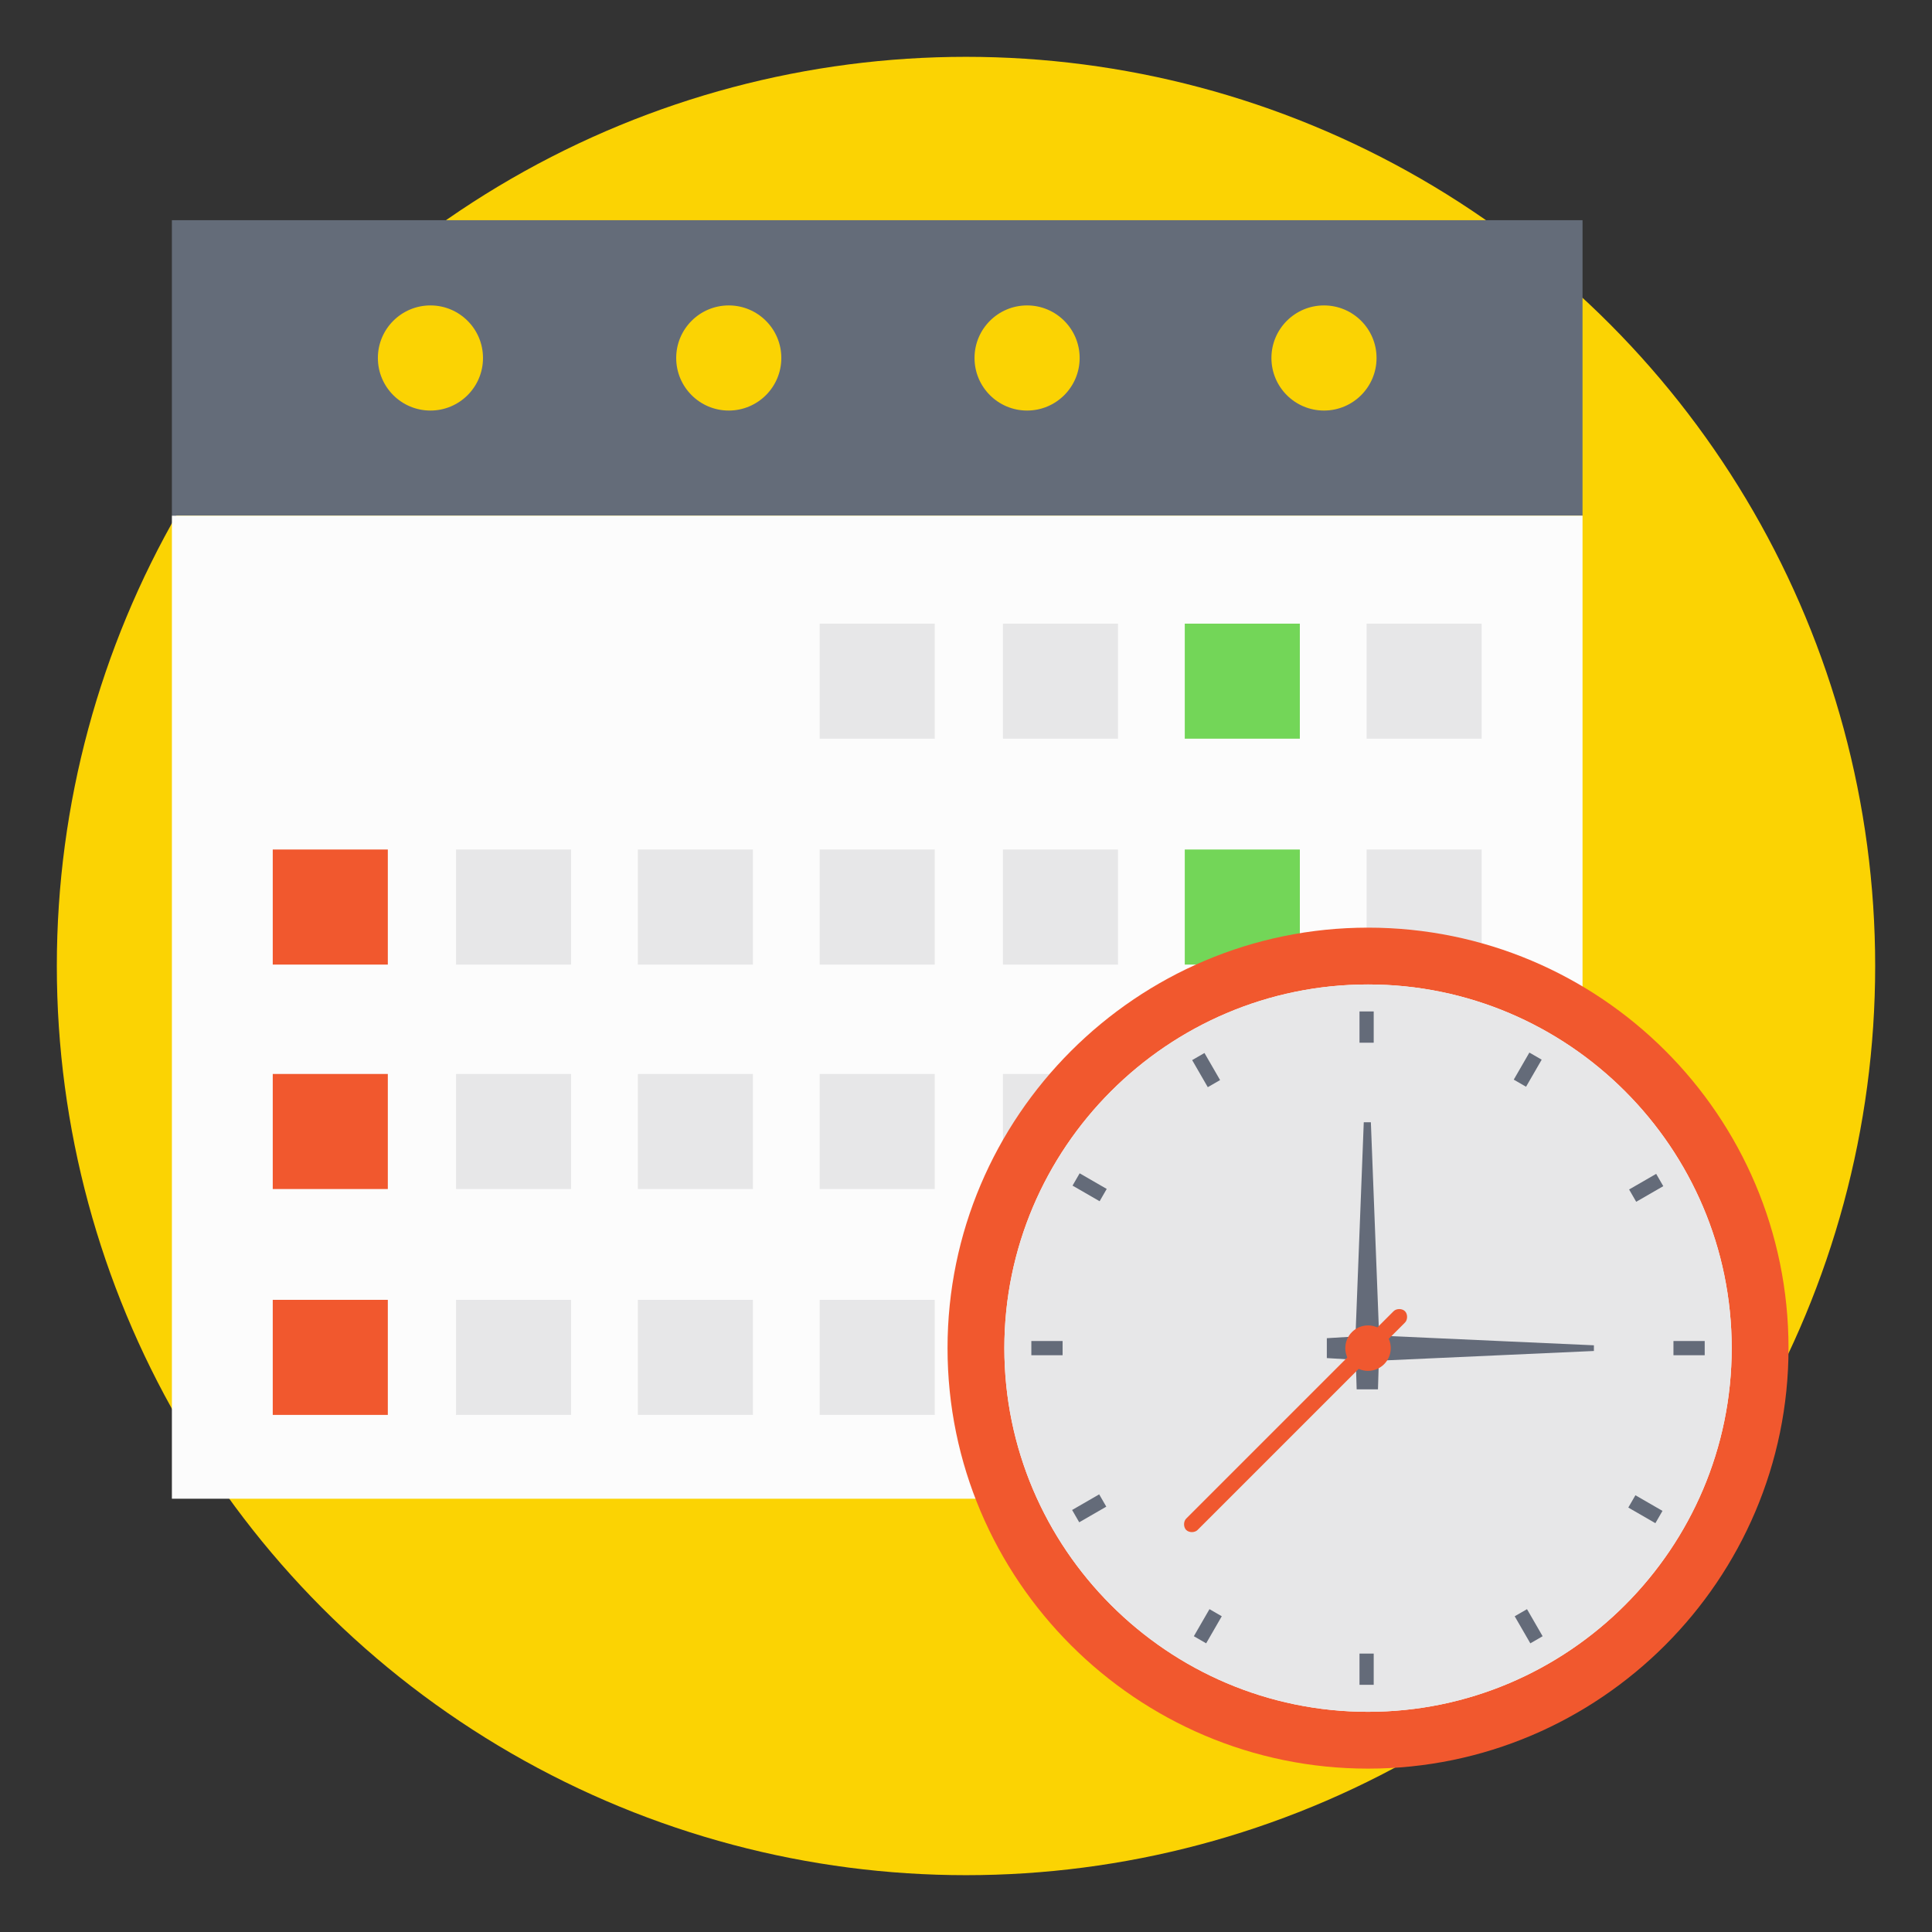 <svg xmlns="http://www.w3.org/2000/svg" viewBox="0 0 136 136"><rect x="0" y="0" width="136" height="136" fill="#333333" stroke="none"/><circle cx="68" cy="68" r="64" fill="#FBD303"/><path fill="#646C79" d="M12.1 15.5h99.3v20.8H12.1z"/><path fill="#FCFCFC" d="M12.1 36.3h99.3v69.2H12.1z"/><path fill="#E7E7E8" d="M57.7 43.9h8.1V52h-8.1zm12.9 0h8.1V52h-8.1z"/><path fill="#73D658" d="M83.4 43.9h8.1V52h-8.1z"/><path fill="#E7E7E8" d="M96.2 43.9h8.1V52h-8.1z"/><path fill="#F1582E" d="M19.2 59.8h8.1v8.1h-8.1z"/><path fill="#E7E7E8" d="M32.1 59.8h8.1v8.1h-8.1zm12.8 0H53v8.1h-8.1zm12.8 0h8.1v8.1h-8.1zm12.9 0h8.1v8.1h-8.1z"/><path fill="#73D658" d="M83.4 59.8h8.1v8.1h-8.1z"/><path fill="#E7E7E8" d="M96.2 59.8h8.1v8.1h-8.1z"/><path fill="#F1582E" d="M19.2 75.6h8.1v8.1h-8.1z"/><path fill="#E7E7E8" d="M32.1 75.6h8.1v8.1h-8.1zm12.8 0H53v8.1h-8.1zm12.8 0h8.1v8.1h-8.1zm12.9 0h8.1v8.1h-8.1z"/><path fill="#73D658" d="M83.4 75.6h8.1v8.1h-8.1z"/><path fill="#E7E7E8" d="M96.2 75.6h8.1v8.1h-8.1z"/><path fill="#F1582E" d="M19.2 91.5h8.1v8.1h-8.1z"/><path fill="#E7E7E8" d="M32.1 91.5h8.1v8.1h-8.1zm12.8 0H53v8.1h-8.1zm12.8 0h8.1v8.1h-8.1zm12.9 0h8.1v8.1h-8.1z"/><g fill="#FBD303"><circle cx="30.3" cy="25.2" r="3.7"/><circle cx="51.3" cy="25.2" r="3.7"/><circle cx="72.3" cy="25.2" r="3.7"/><circle cx="93.2" cy="25.2" r="3.7"/></g><path fill="#F1582E" d="M125.9 94.9c0 16.3-13.3 29.6-29.6 29.6s-29.6-13.3-29.6-29.6S80 65.3 96.3 65.3s29.6 13.2 29.6 29.6z"/><circle cx="96.3" cy="94.9" r="2.8" fill="#3EB9E3"/><path fill="#FFF" d="M96.3 120.5c-14.1 0-25.6-11.5-25.6-25.6s11.5-25.6 25.6-25.6 25.6 11.5 25.6 25.6-11.5 25.6-25.6 25.6z"/><path fill="#E7E7E8" d="M96.3 120.5c-14.1 0-25.6-11.5-25.6-25.6 0-14.1 11.5-25.6 25.6-25.6 14.1 0 25.6 11.5 25.6 25.6 0 14.1-11.5 25.6-25.6 25.6z"/><path fill="#646B79" d="M95.7 71.2h1v2.2h-1zm0 45.2h1v2.2h-1zM83.92 74.624l.866-.5 1.1 1.906-.866.5zm22.705 39.151.866-.5 1.1 1.905-.866.5zM75.5 83.459l.5-.866 1.906 1.1-.5.866zm39.122 22.663.5-.866 1.906 1.1-.5.866zM72.6 94.4h2.2v1h-2.2zm45.2 0h2.2v1h-2.2zm-41.83 12.759-.5-.866 1.905-1.1.5.866zm39.208-22.561-.5-.866 1.906-1.1.5.866zm-30.273 31.081-.866-.5 1.1-1.905.866.5zm22.519-39.18-.866-.5 1.1-1.905.866.5zM112.2 94.7 96.7 94l-3.3.2v1.4l3.3.2 15.5-.7z"/><path fill="#646B79" d="m96 79-.6 15.5.1 3.3H97l.1-3.3-.6-15.5z"/><path fill="#F0582F" d="M83.5 107.7c-.2-.2-.2-.6 0-.8l14.6-14.6c.2-.2.6-.2.8 0s.2.6 0 .8l-14.6 14.6c-.2.2-.6.2-.8 0z"/><circle cx="96.3" cy="94.9" r="1.6" fill="#F0582F"/></svg>